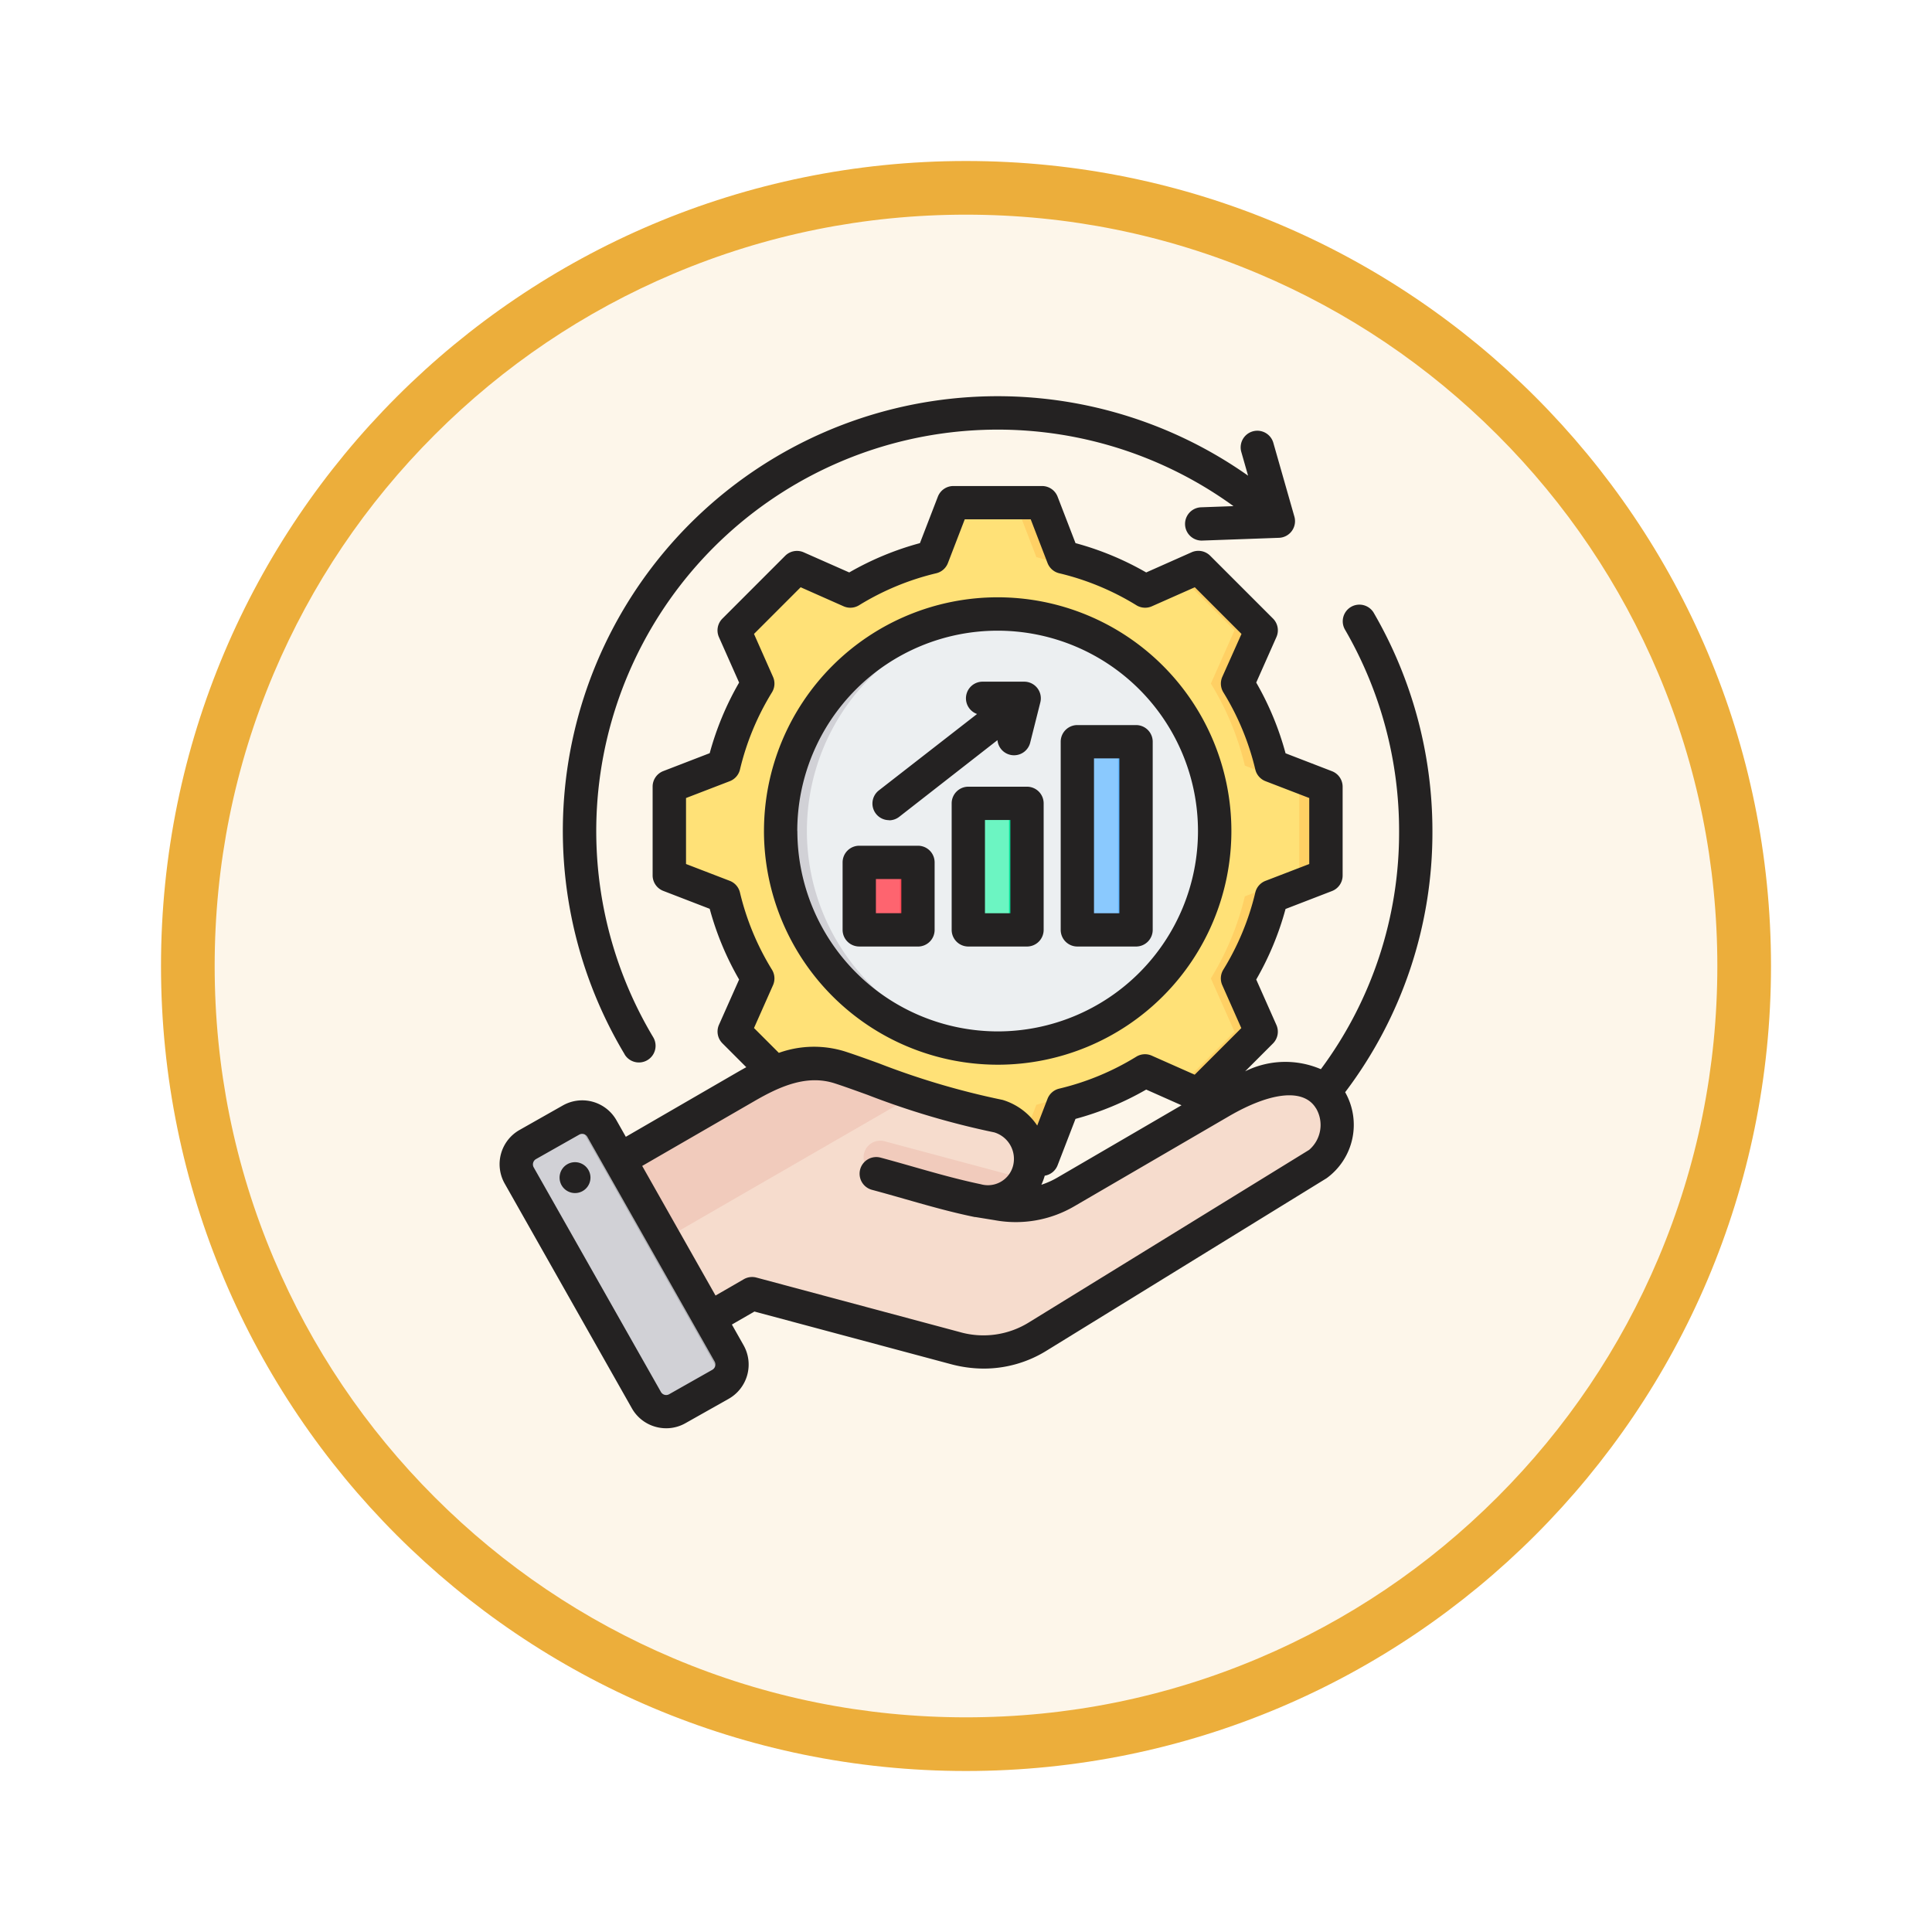 <svg xmlns="http://www.w3.org/2000/svg" xmlns:xlink="http://www.w3.org/1999/xlink" width="108" height="108" viewBox="0 0 108 108">
  <defs>
    <filter id="Path_982547" x="0" y="0" width="108" height="108" filterUnits="userSpaceOnUse">
      <feOffset dy="3" input="SourceAlpha"/>
      <feGaussianBlur stdDeviation="3" result="blur"/>
      <feFlood flood-opacity="0.161"/>
      <feComposite operator="in" in2="blur"/>
      <feComposite in="SourceGraphic"/>
    </filter>
  </defs>
  <g id="Group_1157225" data-name="Group 1157225" transform="translate(-276 -8414)">
    <g id="Group_1157167" data-name="Group 1157167" transform="translate(80 -1515)">
      <g id="Group_1154033" data-name="Group 1154033" transform="translate(-420 6019)">
        <g id="Group_1153177" data-name="Group 1153177" transform="translate(362 3397)">
          <g id="Group_1149598" data-name="Group 1149598" transform="translate(80 315)">
            <g id="Group_1148770" data-name="Group 1148770" transform="translate(-27 -2583)">
              <g id="Group_1146954" data-name="Group 1146954" transform="translate(-415 -1202)">
                <g transform="matrix(1, 0, 0, 1, 616, 3983)" filter="url(#Path_982547)">
                  <g id="Path_982547-2" data-name="Path 982547" transform="translate(9 6)" fill="#fdf6ea">
                    <path d="M 45 88.5 C 39.127 88.5 33.43 87.35 28.068 85.082 C 22.889 82.891 18.236 79.755 14.241 75.759 C 10.245 71.764 7.109 67.111 4.918 61.932 C 2.65 56.57 1.5 50.873 1.5 45 C 1.5 39.127 2.65 33.43 4.918 28.068 C 7.109 22.889 10.245 18.236 14.241 14.241 C 18.236 10.245 22.889 7.109 28.068 4.918 C 33.43 2.65 39.127 1.5 45 1.5 C 50.873 1.5 56.57 2.65 61.932 4.918 C 67.111 7.109 71.764 10.245 75.759 14.241 C 79.755 18.236 82.891 22.889 85.082 28.068 C 87.35 33.43 88.5 39.127 88.5 45 C 88.5 50.873 87.35 56.57 85.082 61.932 C 82.891 67.111 79.755 71.764 75.759 75.759 C 71.764 79.755 67.111 82.891 61.932 85.082 C 56.57 87.35 50.873 88.5 45 88.5 Z" stroke="none"/>
                    <path d="M 45 3 C 39.329 3 33.829 4.11 28.653 6.299 C 23.652 8.415 19.16 11.443 15.302 15.302 C 11.443 19.16 8.415 23.652 6.299 28.653 C 4.11 33.829 3 39.329 3 45 C 3 50.671 4.11 56.171 6.299 61.347 C 8.415 66.348 11.443 70.84 15.302 74.698 C 19.16 78.557 23.652 81.585 28.653 83.701 C 33.829 85.89 39.329 87 45 87 C 50.671 87 56.171 85.89 61.347 83.701 C 66.348 81.585 70.84 78.557 74.698 74.698 C 78.557 70.84 81.585 66.348 83.701 61.347 C 85.89 56.171 87 50.671 87 45 C 87 39.329 85.89 33.829 83.701 28.653 C 81.585 23.652 78.557 19.16 74.698 15.302 C 70.84 11.443 66.348 8.415 61.347 6.299 C 56.171 4.11 50.671 3 45 3 M 45 0 C 69.853 0 90 20.147 90 45 C 90 69.853 69.853 90 45 90 C 20.147 90 0 69.853 0 45 C 0 20.147 20.147 0 45 0 Z" stroke="none" fill="#ecae3b"/>
                  </g>
                </g>
              </g>
            </g>
          </g>
        </g>
      </g>
      <g id="administracion-de-empresas" transform="translate(192.073 9943.156)">
        <g id="Group_1156505" data-name="Group 1156505" transform="translate(32.787 13.948)">
          <g id="Group_1156502" data-name="Group 1156502" transform="translate(8.56)">
            <path id="Path_990598" data-name="Path 990598" d="M135.456,62.2a15.662,15.662,0,0,1,4.586,1.9l2.98-1.323,3.512,3.512-1.323,2.979a15.659,15.659,0,0,1,1.9,4.587l3.04,1.17v4.967l-3.041,1.17a15.665,15.665,0,0,1-1.9,4.586l1.323,2.98-3.512,3.512-2.979-1.323a15.659,15.659,0,0,1-4.587,1.9l-1.17,3.04h-4.967l-1.17-3.041a15.662,15.662,0,0,1-4.586-1.9l-2.98,1.323-3.512-3.512,1.323-2.979a15.659,15.659,0,0,1-1.9-4.587l-3.04-1.17V75.026l3.041-1.17a15.657,15.657,0,0,1,1.9-4.586l-1.323-2.979,3.512-3.512,2.98,1.323a15.662,15.662,0,0,1,4.586-1.9l1.17-3.041h4.967Z" transform="translate(-113.453 -59.16)" fill="#ffe177" fill-rule="evenodd"/>
            <path id="Path_990599" data-name="Path 990599" d="M174.251,90.918l-2.98,1.323-.459-.459,2.794-1.241Q173.924,90.738,174.251,90.918ZM186.144,62.2a15.662,15.662,0,0,1,4.586,1.9l-.847.376a20.656,20.656,0,0,0-5.23-2.277l-1.17-3.041h1.492Zm4.587,28.717a15.659,15.659,0,0,1-4.587,1.9l-1.17,3.04h-1.492l1.17-3.04a20.65,20.65,0,0,0,5.232-2.278Zm-19.918-27.68.459-.459,2.98,1.323q-.327.18-.645.376Zm21.864,0,1.033-.459,3.512,3.512L195.9,69.27a15.659,15.659,0,0,1,1.9,4.587l3.04,1.17v4.967l-3.041,1.17a15.664,15.664,0,0,1-1.9,4.586l1.323,2.98-3.512,3.512-1.033-.459,3.053-3.053-1.323-2.98a15.662,15.662,0,0,0,1.9-4.586l3.041-1.17V75.027l-3.04-1.17a15.657,15.657,0,0,0-1.9-4.587l1.323-2.979Z" transform="translate(-164.14 -59.161)" fill="#ffd064" fill-rule="evenodd"/>
            <ellipse id="Ellipse_11749" data-name="Ellipse 11749" cx="12.133" cy="12.133" rx="12.133" ry="12.133" transform="translate(1.187 18.35) rotate(-45)" fill="#eceff1"/>
            <path id="Path_990600" data-name="Path 990600" d="M179.032,112.606a12.133,12.133,0,0,0,0,24.266c.246,0,.489-.008.731-.023a12.133,12.133,0,0,1,0-24.221C179.521,112.614,179.278,112.606,179.032,112.606Z" transform="translate(-160.683 -106.39)" fill="#d1d1d6" fill-rule="evenodd"/>
          </g>
          <g id="Group_1156503" data-name="Group 1156503" transform="translate(0 31.34)">
            <path id="Path_990601" data-name="Path 990601" d="M66.941,335.088,75.9,329.9c1.682-.974,3.392-1.665,5.241-1.066A63.036,63.036,0,0,0,90,331.553a2.489,2.489,0,0,1,1.722,2.982,2.41,2.41,0,0,1-2.982,1.722l1.2.192a5.587,5.587,0,0,0,3.841-.669l8.616-5.019c6.7-3.9,7.681,2.1,5.455,3.471l-15.637,9.628a5.734,5.734,0,0,1-4.643.655l-11.342-3.039-4.2,2.425a1.7,1.7,0,0,1-2.313-.62l-3.4-5.883a1.7,1.7,0,0,1,.618-2.312Z" transform="translate(-63.045 -328.606)" fill="#f6dccd" fill-rule="evenodd"/>
            <path id="Path_990602" data-name="Path 990602" d="M216,367.939a2.459,2.459,0,0,1-2.778,1.186c-1.858-.491-3.714-.995-5.57-1.492a.932.932,0,1,1,.482-1.8Z" transform="translate(-187.524 -361.474)" fill="#f1cbbc" fill-rule="evenodd"/>
            <path id="Path_990603" data-name="Path 990603" d="M66.94,335.088,75.9,329.9c1.682-.974,3.392-1.665,5.241-1.066,1.1.358,2.579.935,4.239,1.489l-17.36,10.023-1.7-2.943A1.7,1.7,0,0,1,66.94,335.088Z" transform="translate(-63.045 -328.606)" fill="#f1cbbc" fill-rule="evenodd"/>
            <path id="Path_990604" data-name="Path 990604" d="M44.646,355.135l7.107,12.558a1.272,1.272,0,0,1-.479,1.729l-2.418,1.368a1.272,1.272,0,0,1-1.729-.479l-7.107-12.558a1.272,1.272,0,0,1,.479-1.729l2.418-1.368A1.272,1.272,0,0,1,44.646,355.135Z" transform="translate(-39.857 -351.481)" fill="#d1d1d6" fill-rule="evenodd"/>
            <path id="Path_990605" data-name="Path 990605" d="M73.546,363.764l1.258,2.223,1.244,2.2a1.272,1.272,0,0,1-.475,1.727l.864-.489a1.272,1.272,0,0,0,.479-1.729l-1.248-2.206L73.16,361.06l-2.509-4.434-.844-1.491a1.274,1.274,0,0,0-1.478-.587l1.461,2.581,2.506,4.429,1.248,2.206Z" transform="translate(-65.018 -351.482)" fill="#b1b1b5" fill-rule="evenodd"/>
          </g>
          <g id="Group_1156504" data-name="Group 1156504" transform="translate(19.173 13.358)">
            <path id="Path_990606" data-name="Path 990606" d="M205.4,232h1.886a.7.7,0,0,1,.7.7v2.377a.7.7,0,0,1-.7.7H205.4a.7.7,0,0,1-.7-.7V232.7A.7.7,0,0,1,205.4,232Z" transform="translate(-204.699 -225.253)" fill="#fe646f" fill-rule="evenodd"/>
            <path id="Path_990607" data-name="Path 990607" d="M218.261,232h1.007a.7.7,0,0,1,.7.7v2.377a.7.7,0,0,1-.7.7h-1.007a.7.7,0,0,0,.7-.7V232.7A.7.7,0,0,0,218.261,232Z" transform="translate(-216.684 -225.253)" fill="#fd4755" fill-rule="evenodd"/>
            <path id="Path_990608" data-name="Path 990608" d="M257.8,203.63h1.886a.7.7,0,0,1,.7.7V210a.7.7,0,0,1-.7.7H257.8a.7.7,0,0,1-.7-.7v-5.676A.7.7,0,0,1,257.8,203.63Z" transform="translate(-251.009 -200.184)" fill="#6cf5c2" fill-rule="evenodd"/>
            <path id="Path_990609" data-name="Path 990609" d="M270.666,203.63h1.007a.7.7,0,0,1,.7.7V210a.7.7,0,0,1-.7.7h-1.007a.7.7,0,0,0,.7-.7v-5.676A.7.7,0,0,0,270.666,203.63Z" transform="translate(-262.993 -200.184)" fill="#00e499" fill-rule="evenodd"/>
            <path id="Path_990610" data-name="Path 990610" d="M310.208,174.005h1.886a.7.7,0,0,1,.7.7v9.122a.7.7,0,0,1-.7.7h-1.886a.7.7,0,0,1-.7-.7V174.7A.7.7,0,0,1,310.208,174.005Z" transform="translate(-297.319 -174.005)" fill="#8ac9fe" fill-rule="evenodd"/>
            <path id="Path_990611" data-name="Path 990611" d="M323.072,174.005h1.007a.7.7,0,0,1,.7.7v9.122a.7.7,0,0,1-.7.7h-1.007a.7.7,0,0,0,.7-.7V174.7A.7.7,0,0,0,323.072,174.005Z" transform="translate(-309.304 -174.005)" fill="#60b7ff" fill-rule="evenodd"/>
          </g>
        </g>
        <path id="Path_990612" data-name="Path 990612" d="M65.082,36.894H66.5V28.237H65.082Zm-1.861.93V27.306a.93.93,0,0,1,.931-.93h3.282a.93.93,0,0,1,.93.93V37.824a.93.93,0,0,1-.93.931H64.152A.93.93,0,0,1,63.221,37.824Zm-2.814-6.141h-1.42v5.211h1.42Zm1.861-.931v7.072a.931.931,0,0,1-.931.931H58.057a.931.931,0,0,1-.931-.931V30.752a.931.931,0,0,1,.931-.931h3.281A.931.931,0,0,1,62.268,30.752Zm-9.377,6.141h1.421V34.982H52.891Zm-.931,1.861a.931.931,0,0,1-.931-.931V34.052a.931.931,0,0,1,.931-.931h3.283a.93.93,0,0,1,.93.931v3.773a.93.93,0,0,1-.93.931Zm1.669-7.062a.93.93,0,0,1-.572-1.665l5.488-4.27a.93.93,0,0,1,.309-1.807h0l2.328,0a.93.93,0,0,1,.9,1.157l-.568,2.257a.93.93,0,0,1-.9.7.9.9,0,0,1-.228-.028.929.929,0,0,1-.7-.818L54.2,31.5a.928.928,0,0,1-.571.2ZM35.946,50.82a.863.863,0,1,0,.979.729A.864.864,0,0,0,35.946,50.82ZM48.495,32.3A11.2,11.2,0,1,1,59.7,43.5a11.216,11.216,0,0,1-11.2-11.2Zm-1.861,0A13.064,13.064,0,1,1,59.7,45.362,13.078,13.078,0,0,1,46.633,32.3ZM77.491,47.8c-.665-1.111-2.49-.942-4.882.451l-8.618,5.019a6.485,6.485,0,0,1-4.457.783l-1.071-.174-.019,0-.019,0c-1.345-.275-2.589-.631-3.908-1.007-.6-.171-1.218-.348-1.847-.516a.93.93,0,1,1,.482-1.8c.644.172,1.271.351,1.877.524,1.269.362,2.468.7,3.728.964a1.454,1.454,0,0,0,1.808-1.06,1.548,1.548,0,0,0-1.057-1.839,44.844,44.844,0,0,1-7.091-2.1c-.7-.252-1.3-.47-1.823-.639-1.568-.509-3.083.173-4.488.986L39.826,51.02l4.1,7.246,1.579-.912a.927.927,0,0,1,.706-.093L57.555,60.3a4.823,4.823,0,0,0,3.915-.549l15.639-9.629a1.835,1.835,0,0,0,.383-2.327ZM43.876,61.955a.342.342,0,0,1-.127.46L41.33,63.784a.336.336,0,0,1-.256.03.34.34,0,0,1-.2-.158L33.761,51.1a.342.342,0,0,1,.127-.461l2.418-1.368a.327.327,0,0,1,.163-.043.373.373,0,0,1,.094.013.332.332,0,0,1,.2.158ZM47.465,44.7l-1.389-1.389,1.063-2.395a.932.932,0,0,0-.059-.866,14.713,14.713,0,0,1-1.789-4.314.928.928,0,0,0-.57-.653l-2.445-.941V30.454l2.445-.941a.929.929,0,0,0,.571-.653,14.722,14.722,0,0,1,1.788-4.313.928.928,0,0,0,.059-.866l-1.063-2.4,2.608-2.609,2.4,1.064a.93.93,0,0,0,.865-.058,14.713,14.713,0,0,1,4.313-1.788.931.931,0,0,0,.654-.571l.941-2.444h3.688l.941,2.444a.932.932,0,0,0,.654.571,14.714,14.714,0,0,1,4.313,1.788.93.93,0,0,0,.865.058l2.4-1.064,2.609,2.609L72.255,23.68a.933.933,0,0,0,.058.865A14.715,14.715,0,0,1,74.1,28.86a.93.93,0,0,0,.57.653l2.445.941v3.689l-2.445.941a.929.929,0,0,0-.571.653,14.713,14.713,0,0,1-1.788,4.313.93.93,0,0,0-.058.865l1.064,2.4L70.711,45.92l-2.4-1.064a.928.928,0,0,0-.865.058A14.712,14.712,0,0,1,63.135,46.7a.931.931,0,0,0-.652.571l-.575,1.492a3.564,3.564,0,0,0-1.878-1.416.866.866,0,0,0-.121-.031,43.012,43.012,0,0,1-6.858-2.033c-.684-.248-1.331-.481-1.881-.659a5.82,5.82,0,0,0-3.7.074Zm14.676,7.372a3.561,3.561,0,0,0,.188-.506.929.929,0,0,0,.719-.584l1-2.591A16.575,16.575,0,0,0,68,46.752l1.974.877-6.918,4.03a4.689,4.689,0,0,1-.914.413ZM79.122,46.9a3.689,3.689,0,0,1-1.037,4.807L62.446,61.338a6.654,6.654,0,0,1-3.519,1.011,7.157,7.157,0,0,1-1.854-.25L46.1,59.16l-1.26.727.651,1.152a2.2,2.2,0,0,1-.831,3L42.246,65.4a2.18,2.18,0,0,1-1.077.285,2.227,2.227,0,0,1-.593-.081,2.191,2.191,0,0,1-1.327-1.035l-7.108-12.56a2.2,2.2,0,0,1,.83-3l2.418-1.369a2.2,2.2,0,0,1,3,.83l.522.922,6.266-3.628c.154-.088.31-.176.468-.263l-1.334-1.335a.93.93,0,0,1-.193-1.035L45.244,40.6A16.5,16.5,0,0,1,43.6,36.647l-2.591-1a.93.93,0,0,1-.6-.868V29.815a.93.93,0,0,1,.6-.868l2.591-1A16.541,16.541,0,0,1,45.244,24l-1.128-2.54a.93.93,0,0,1,.193-1.035l3.511-3.513a.933.933,0,0,1,1.036-.192L51.4,17.844a16.571,16.571,0,0,1,3.952-1.639l1-2.592a.93.93,0,0,1,.868-.6H62.18a.931.931,0,0,1,.869.6l1,2.592A16.574,16.574,0,0,1,68,17.844l2.539-1.128a.933.933,0,0,1,1.036.192l3.512,3.512a.931.931,0,0,1,.193,1.036L74.151,24a16.5,16.5,0,0,1,1.639,3.953l2.591,1a.93.93,0,0,1,.6.868v4.967a.93.93,0,0,1-.6.868l-2.591,1A16.546,16.546,0,0,1,74.151,40.6l1.128,2.54a.931.931,0,0,1-.193,1.035L73.53,45.732a5.042,5.042,0,0,1,4.234-.12A22.182,22.182,0,0,0,82.137,32.3,22.413,22.413,0,0,0,79.1,21.018a.931.931,0,0,1,1.608-.937A24.29,24.29,0,0,1,84,32.3,24.027,24.027,0,0,1,79.122,46.9ZM38.846,44.783A24.3,24.3,0,0,1,73.695,12.434l-.384-1.346a.931.931,0,0,1,1.79-.511l1.183,4.146a.931.931,0,0,1-.862,1.185l-4.308.155h-.035a.931.931,0,0,1-.032-1.86l1.833-.066A22.443,22.443,0,0,0,40.442,43.826a.93.93,0,1,1-1.6.957Z" transform="translate(0)" fill="#242222" fill-rule="evenodd"/>
      </g>
    </g>
  </g>
</svg>
